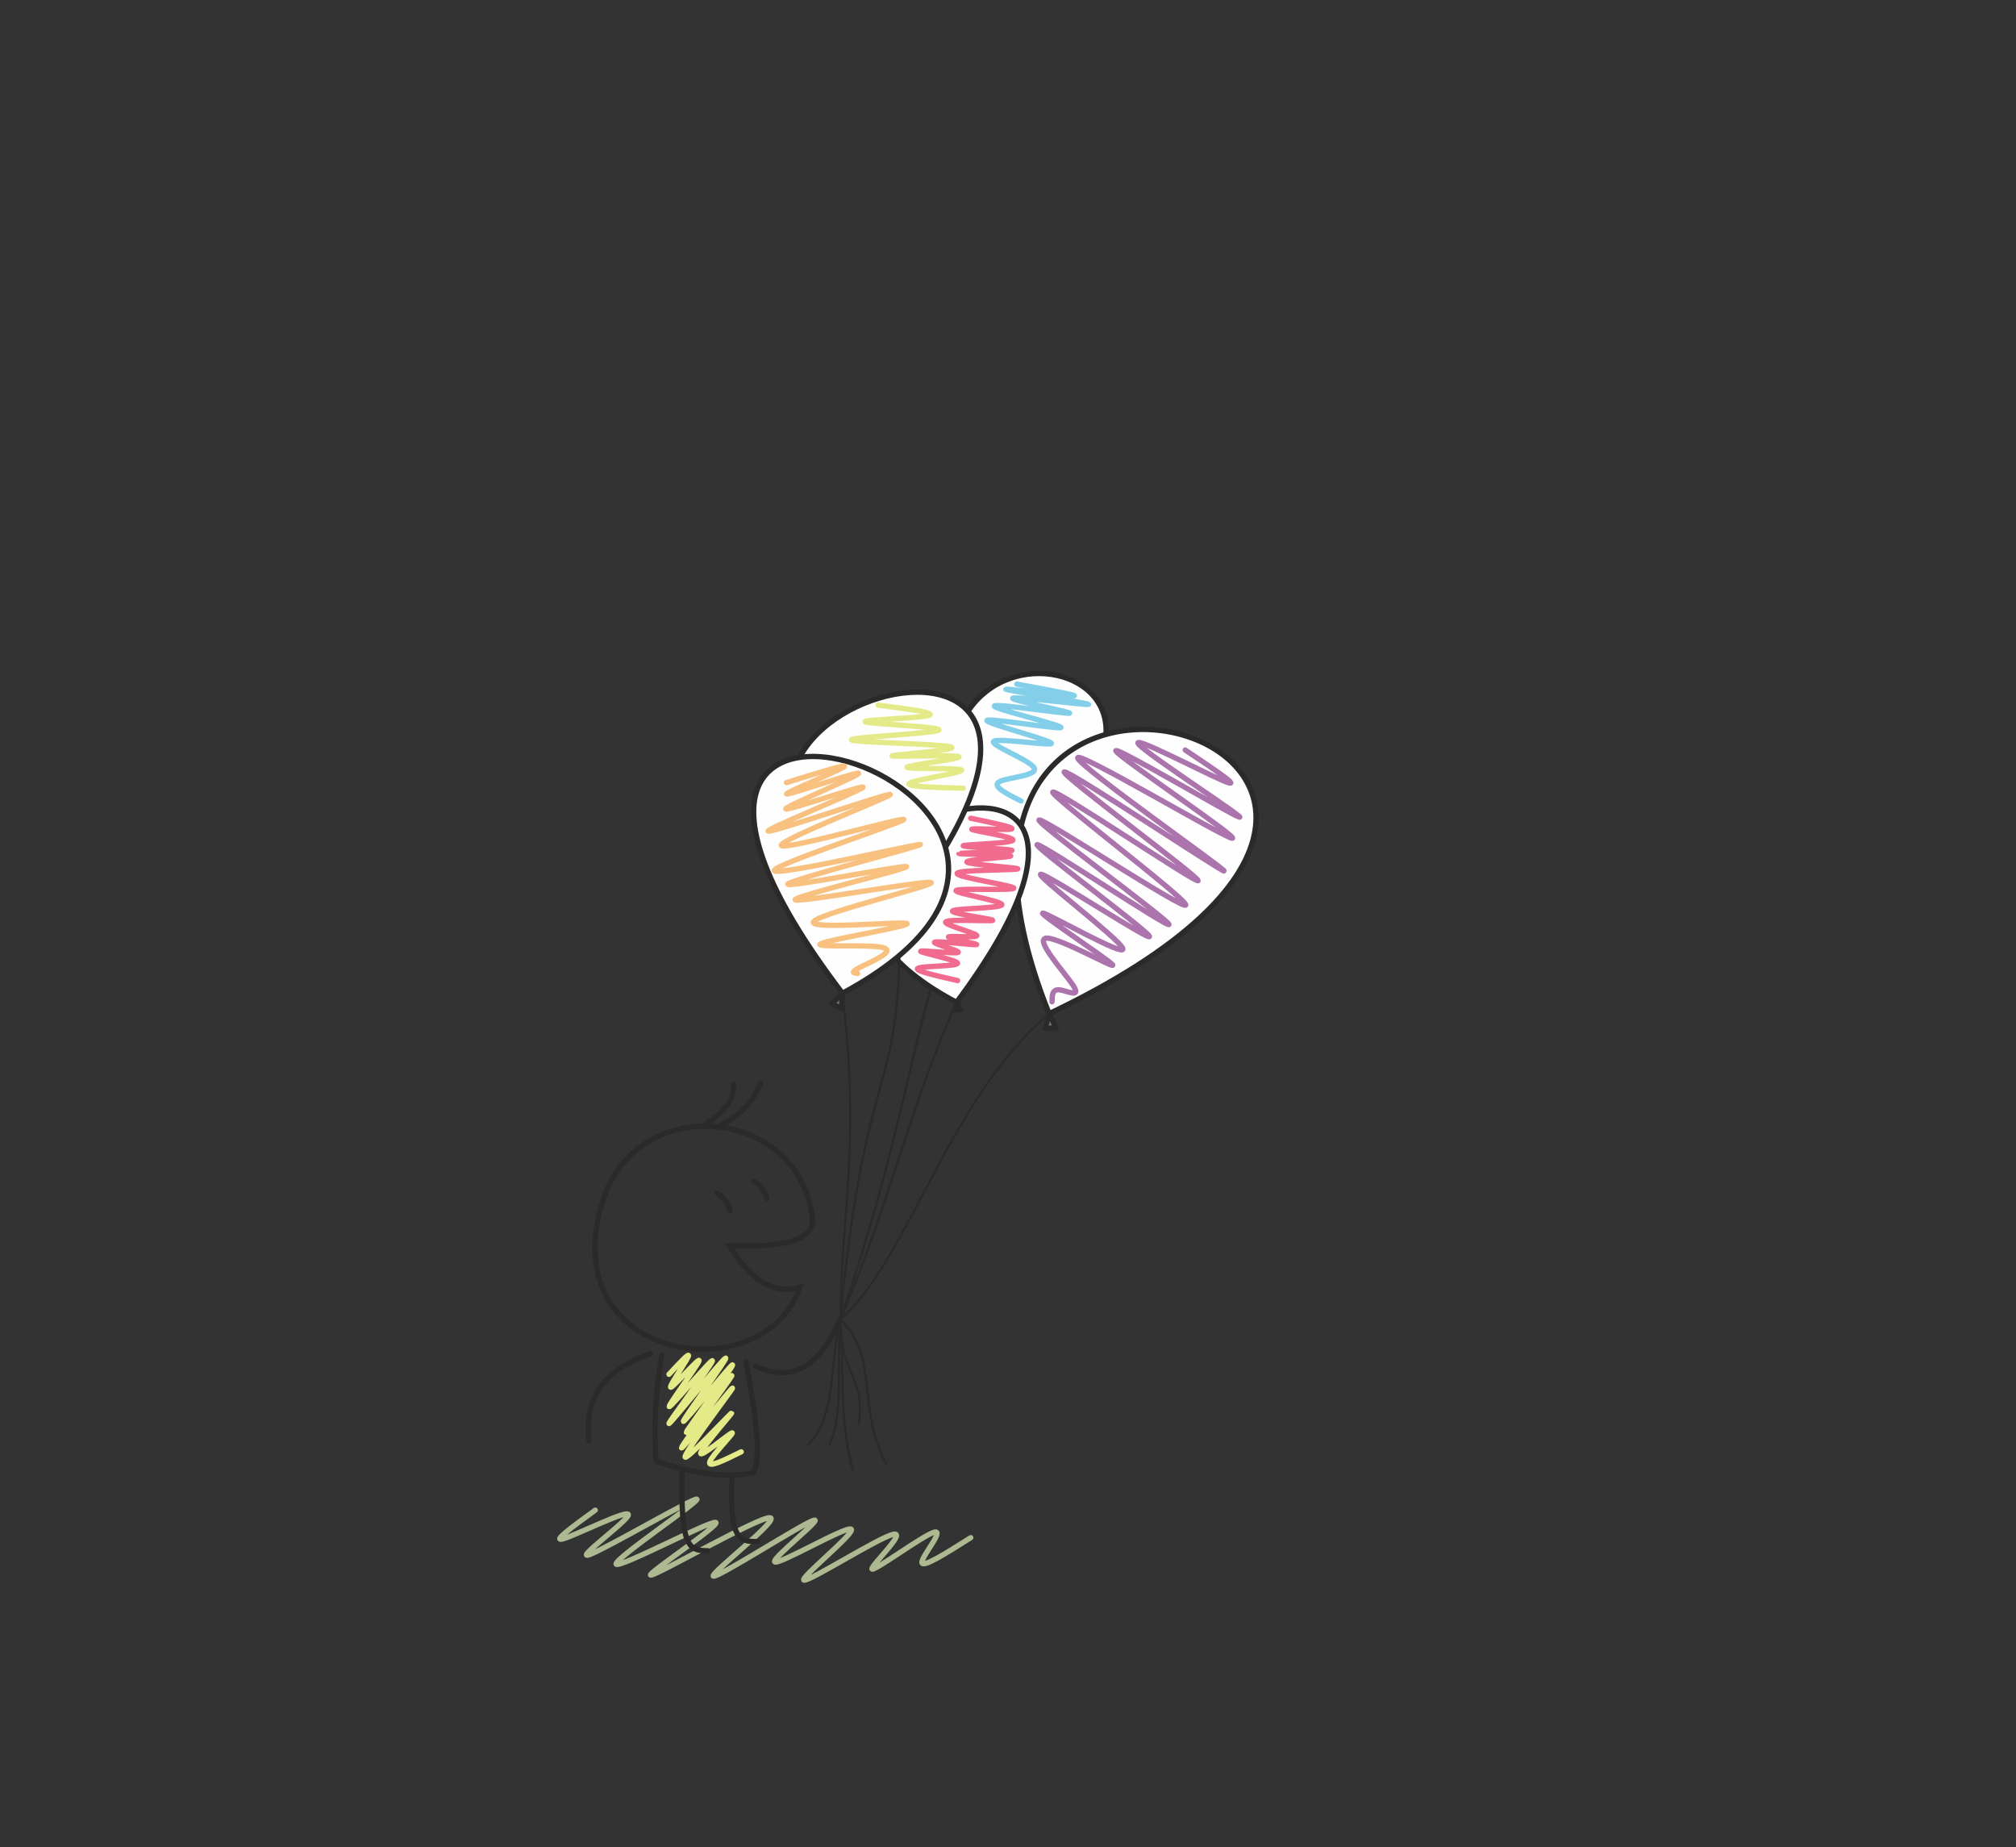 <svg xmlns="http://www.w3.org/2000/svg" width="1716" height="1572" viewBox="0 0 212061 194266" shape-rendering="geometricPrecision" image-rendering="optimizeQuality" fill-rule="evenodd" clip-rule="evenodd"><rect x="0" y="0" width="212061" height="194266" fill="#333333" stroke="none"/><g stroke-linejoin="round" stroke-linecap="round"><g fill="none"><path d="m62616 158823c-2383 1731-4767 3462-3263 2979 1504-482 6895-3177 6739-2468-156 709-5859 4823-4058 4157 1802-667 11108-6115 11279-5817 170 298-8796 6342-8498 6824 298 482 9860-4596 10470-4384 610 213-7732 5718-6782 5533 951-184 11194-6058 12470-6029 1277 28-6412 5958-5930 6143 483 184 9137-5377 10499-5859 1361-483-4569 4114-4029 4369 539 255 7547-3830 8029-3447 482 383-5561 5234-4965 5362 596 128 7831-4469 9377-4823 1546-355-2596 3532-2213 3660 383 128 5292-3504 6498-3873 1205-369-1291 2525-1263 3164 28 638 2582-979 5135-2597" stroke="#adb991" stroke-width="557.6"/><path d="m102413 92563c-6450 12139-6010 22944-14016 46195" stroke="#2b2a29" stroke-width="223.04"/></g><g stroke="#2b2a29"><g stroke-width="557.6"><g fill="#fefefe"><path d="m102413 92563c37394-22916-13859-34474 0 0z"/><path d="m102877 93773l-464-1210 1185 626z"/></g><g fill="#727271"><path d="m100449 106227l219-814 384 783z"/><path d="m109939 108162l419-1556 733 1496z"/></g><path d="m110358 106606c57856-27620-20248-50483 0 0z" fill="#fefefe"/></g><path d="m110358 106606c-10506 8791-14863 26027-21961 32152" fill="none" stroke-width="223.04"/><g fill="#fefefe" stroke-width="557.6"><path d="m100618 105413c27274-36591-30376-16052 0 0z"/><path d="m94250 97367l337-1251 590 1203z"/></g><path d="m100618 105413c-4650 10170-7296 21992-12221 33345" fill="none" stroke-width="223.04"/><path d="m94587 96116c31626-40577-37294-19946 0 0z" fill="#fefefe" stroke-width="557.6"/><g fill="none" stroke-width="223.04"><path d="m94587 96116c448 19398-3608 14649-6190 42642"/><path d="m93212 153943c-3248-6206-617-11086-4815-15185"/><path d="m84990 151943c3048-2970 2271-8790 3407-13185"/><path d="m87212 152017c1556-3079 790-8840 1185-13259"/><path d="m89731 154684c-1556-5605-890-10618-1334-15926"/><path d="m90323 149795c725-5175-1951-5062-1926-11037"/><path d="m88618 104458c1926 16248-147 22866-221 34300"/></g><g stroke-width="557.6"><path d="m88618 104458c-33642-44205 37274-20067 0 0z" fill="#fefefe"/><path fill="#727271" d="m87513 105560l1105-1102-110 1609z"/></g></g><g fill="none" stroke-width="557.6"><path d="m82726 82308c3482-1087 6963-2173 5926-1580-1037 592-6593 2864-5839 2778 753-87 7814-2531 7494-2148-321 382-8025 3592-7643 3728 383 136 8852-2802 8075-2247-778 556-10803 4605-9877 4580 926-24 12803-4123 12790-3864-12 259-11914 4877-11457 5371 457 494 13272-3136 12865-2729-408 408-14038 4852-13593 5383 444 531 14963-2852 15334-2765 370 86-13408 3642-13915 4148-506 506 12260-2037 12470-1821 210 216-12136 3192-11704 3494 432 303 13643-2068 14272-1821 630 247-11321 3111-12303 4068-981 957 9007 6 9760 228 753 223-7729 1618-8970 2106-1241 487 4760 67 6389 419 1630 352-1110 1475-2271 2061-1161 587-741 636-321 685" stroke="#f8c180"/><path d="m92359 74156c3259 420 6519 839 5186 1123-1334 284-7260 432-6470 655 790 222 8297 518 7667 864-629 345-9395 741-9185 1012 210 272 9395 420 10457 741 1062 321-6000 815-6173 938-173 124 6543-123 7013 87 469 210-5309 876-5433 1111-123 234 5408 37 5729 290 321 253-4568 957-5408 1352-839 395 2371 481 5581 568" stroke="#e4ea88"/><path d="m102104 86054c2441 510 4883 1021 4235 1144-648 124-4386-140-4095 37 292 177 4613 794 4285 1144-327 350-5303 432-5211 574 93 142 5255 344 5132 494-124 150-5531 249-5576 319-44 70 5276 111 5441 249 166 137-4822 372-4605 648 217 275 5639 593 5337 723-303 131-6330 76-6373 477-43 401 5897 1259 5971 1539 73 281-5721-17-6068 244-347 262 4754 1082 4810 1485 57 404-4931 392-5184 670-253 278 4229 845 4236 985 7 140-4461-148-4930 143-469 290 3060 1158 3238 1450 178 292-2995 8-2976 163 18 154 3228 746 2946 806-284 60-4060-413-4399-265-340 148 2757 918 2464 1084-293 166-3976-271-3939-117 37 154 3794 900 3876 1242 83 342-3510 281-4120 519-610 239 1762 778 4134 1317" stroke="#f16b8e"/><path d="m124674 78881c3156 2107 6312 4214 4002 3231-2311-984-10089-5058-8842-3774 1246 1284 11518 7927 10506 7593-1012-333-13309-7642-12963-6951 345 692 13333 9383 12210 9173-1124-210-16359-9321-16223-8432 136 889 15643 11778 15408 11889-235 111-16210-10556-16815-10432-605 123 14161 11037 14073 11440-87 402-15028-9707-15288-9312-259 395 14164 11294 13983 11875-181 580-14966-9158-15423-8948-457 210 13414 10368 13658 10978 244 610-13140-8329-13843-8378-704-50 11272 8790 11778 9617 506 828-10457-6358-11383-6506-926-148 8185 6741 8591 7800 407 1059-7892-3713-8410-3713-519 0 6743 4772 7322 5417 579 645-5524-2836-6919-2786-1395 49 1918 3629 2801 4998 884 1370-661 529-1439 442-778-86-788 582-798 1250" stroke="#ab74ad"/><path d="m106959 71946c3556 654 7112 1308 5760 1234-1352-74-7611-876-6852-666 759 209 8537 1432 8624 1561 86 130-7519-833-7951-654-432 179 6309 1500 5958 1591-351 90-7794-1050-7911-760-117 290 7091 2010 7016 2253-75 243-7434-991-7785-744-352 246 6302 1975 6753 2376 450 401-5303-525-6000-193-697 332 3661 1922 4193 2788 531 866-2765 1008-3630 1473-864 464 702 1251 2269 2037" stroke="#83cfe9"/><g stroke="#2b2a29"><path d="m88397 138757c-2041 4605-4826 6849-8930 4904"/><path d="m71760 154462c-220 8346 720 8622 2684 8630"/><path d="m76994 155568c-220 6349 720 6559 2684 6565"/></g></g></g><g fill="none" stroke-width="557.6"><g stroke="#2b2a29"><path d="m84125 135384c-2459 724-4918-356-7377-4352 5521 166 9409-484 8631-3468-1857-11293-18562-12594-22019-1143-5187 16985 17083 19991 20765 8963z"/><g stroke-linejoin="round" stroke-linecap="round"><path d="m73908 118442c2482-1549 3420-3012 3246-4413"/><path d="m75490 118508c2487-1196 3787-2786 4504-4572"/><path d="m75420 125462c690 451 1167 1050 1365 1845"/><path d="m79311 124227c690 451 1167 1050 1365 1844"/><path d="m78475 143264c1445 7682 1401 10225 781 11613-3235 702-6722-107-10253-1180-265-3969-18-7427 602-11199"/><path d="m68394 142392c-4523 1532-7023 4351-6444 9127"/></g></g><path d="m70371 144537c1168-1254 2336-2508 1992-1801-345 707-2201 3375-1758 3141 442-233 3184-3368 2913-2723-270 646-3553 5072-3079 4764 473-307 4702-5348 4487-4770-215 578-4875 6774-4537 6559 339-215 5674-6842 5939-6879 264-37-4543 6516-4439 6652 105 135 5121-6148 5170-5932 49 215-4868 6927-4868 7081 0 154 4917-6251 4788-5944-129 307-5305 7327-5292 7585 12 259 5212-6245 5354-6282 141-37-4777 6393-4973 7180-197 787 4327-4069 4838-4524 510-455-2994 3491-3191 4149-197 658 2914-1973 3277-2096 362-123-2023 2262-2318 3012-295 750 1500-135 3295-1021" stroke="#e4ea88" stroke-linejoin="round" stroke-linecap="round"/></g></svg>